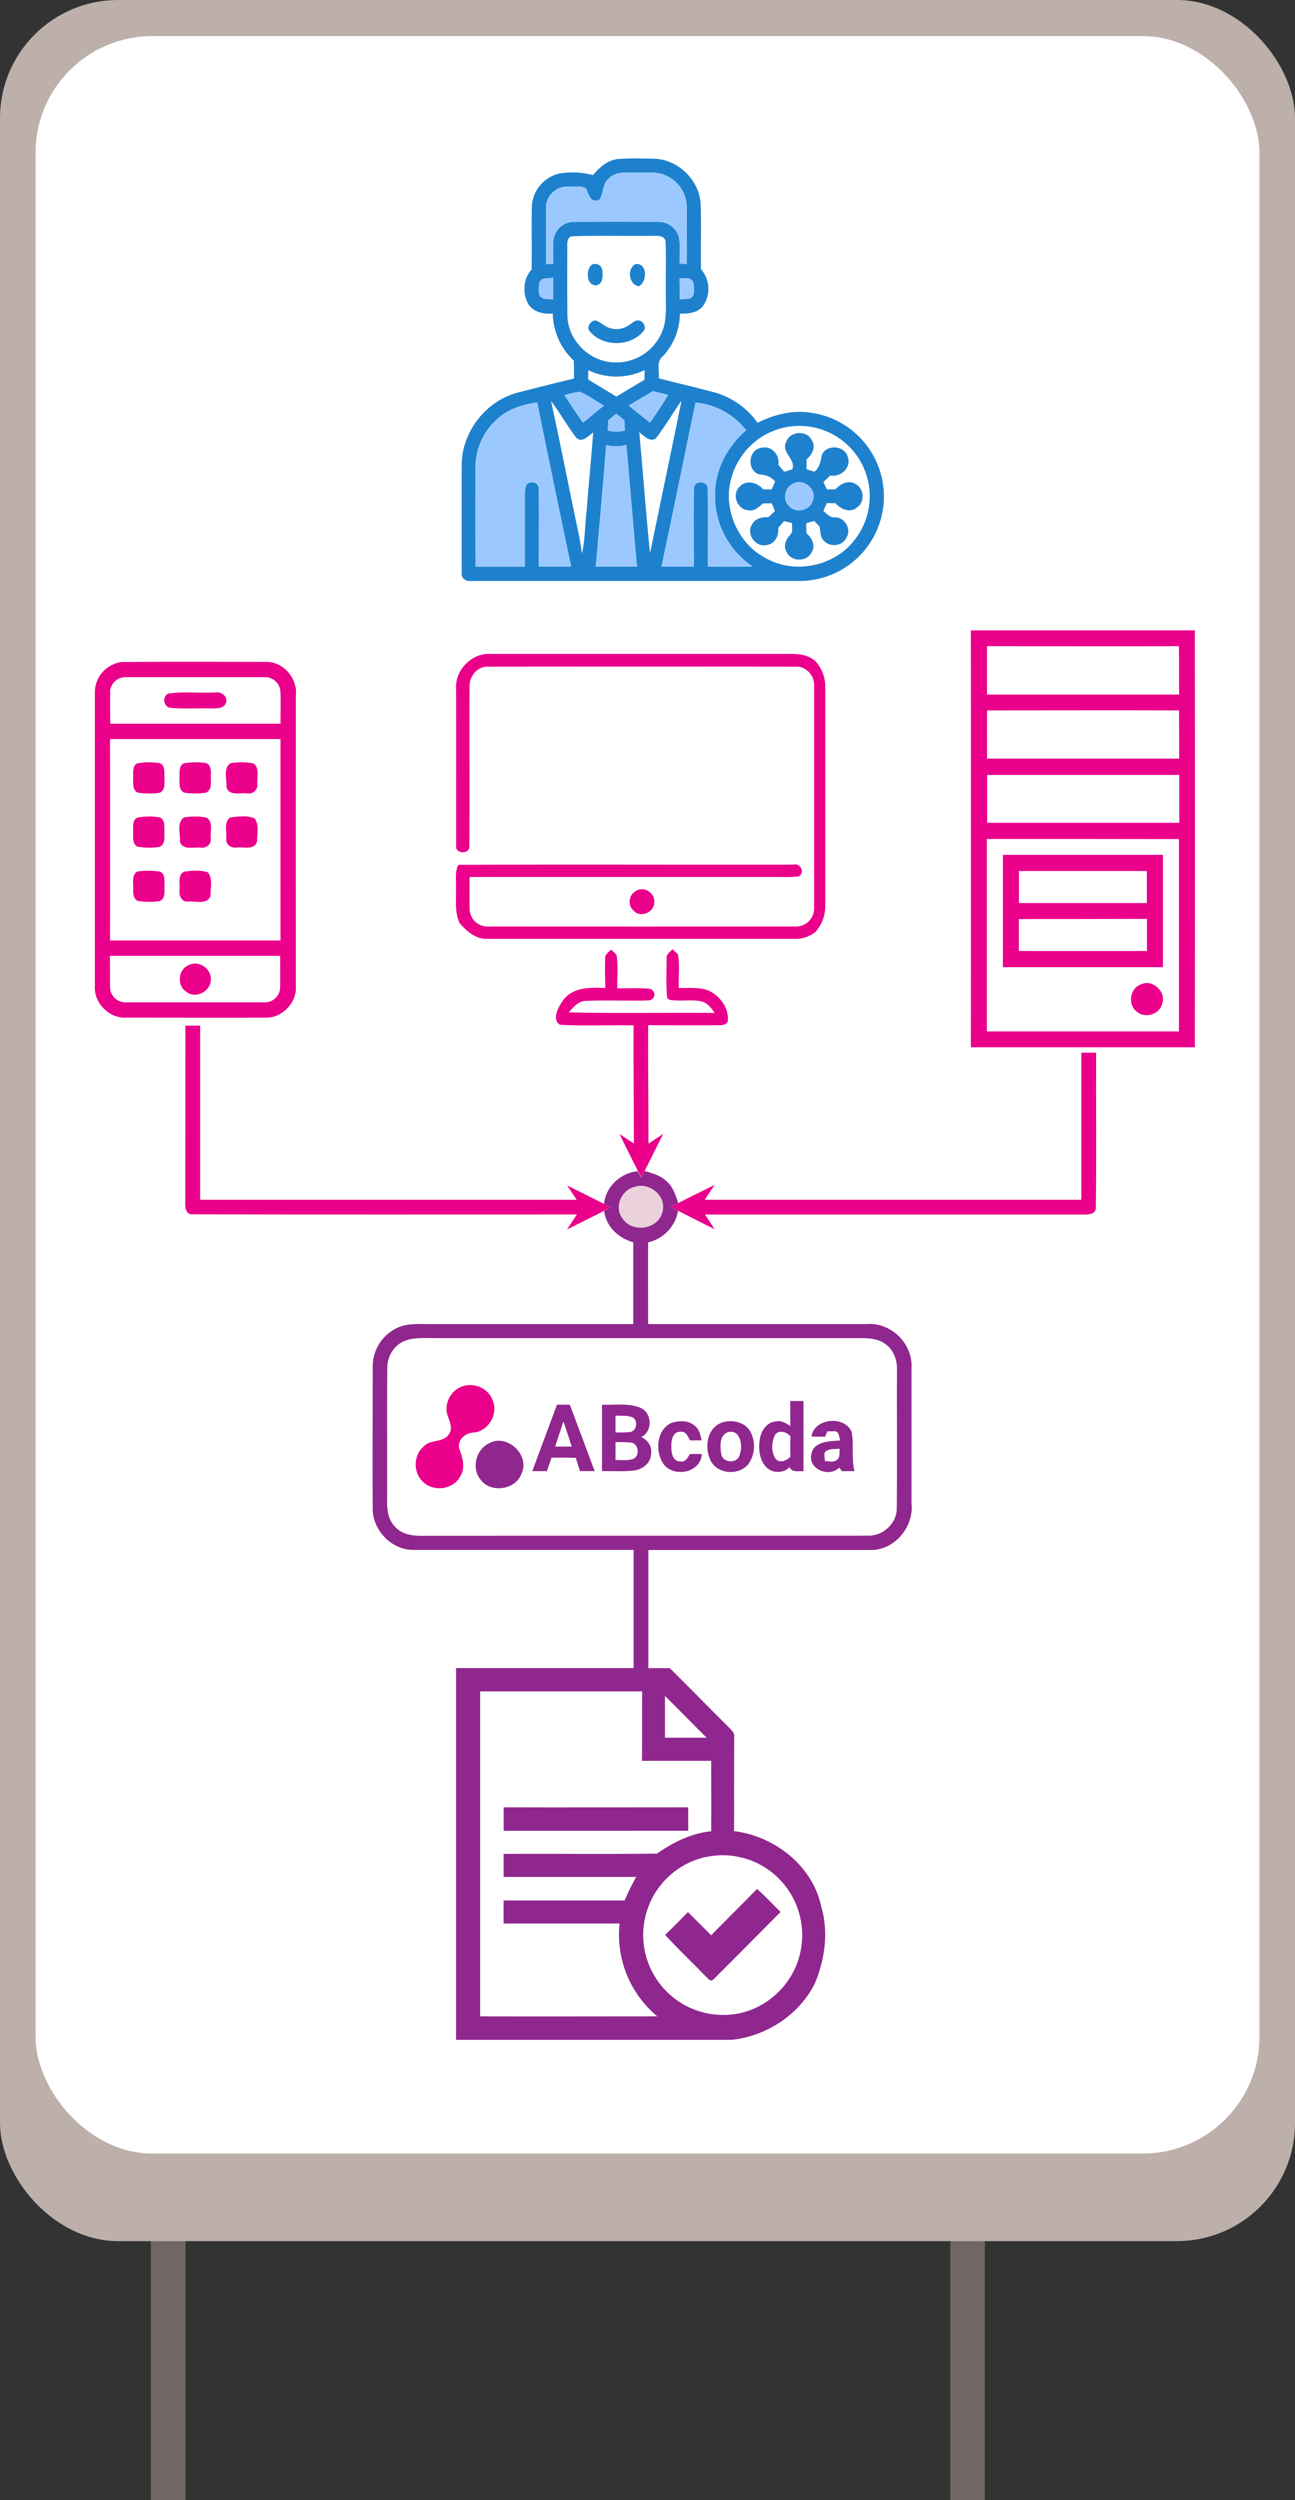 <svg xmlns="http://www.w3.org/2000/svg" viewBox="0 0 562.23 1085.37"><rect x="0" y="0" width="562.23" height="1085.37" fill="#333333" stroke="none"/><defs><style>.cls-1{fill:#706865;}.cls-2{fill:#bdafaa;}.cls-3{fill:#fff;}.cls-4{fill:#1e81ce;}.cls-5{fill:#9bc9ff;}.cls-6{fill:#1e82cf;}.cls-7{fill:#9ccaff;}.cls-8{fill:#eb008b;}.cls-9{fill:#90278e;}.cls-10{fill:#ead1dc;}</style></defs><g id="Layer_2" data-name="Layer 2"><g id="_Layer_" data-name="&lt;Layer&gt;"><rect class="cls-1" x="412.59" y="404.19" width="14.98" height="681.18"/><rect class="cls-1" x="65.53" y="404.19" width="14.99" height="681.18"/><rect class="cls-2" width="562.23" height="972.95" rx="51.29"/><rect class="cls-3" x="15.43" y="15.67" width="531.37" height="919.26" rx="50.67"/><g id="_1e81ceff" data-name="#1e81ceff"><path class="cls-4" d="M257.5,76c2.81-3.43,6.39-6.56,11-7,5.36-.35,10.77-.22,16.15-.07,10.12.66,18.9,9.37,19.55,19.5.29,9.48,0,19,.14,28.44a13,13,0,0,1,1,15.8c-2.34,3.2-6.5,3.58-10.14,3.49a27.66,27.66,0,0,1-7.35,18.45c-3.05,2.3-1.52,6.38-1.84,9.63,8.17,2.11,16.39,4,24.56,6.21a34.46,34.46,0,0,1,18.34,13.08c7.34-3.67,15.72-5.73,23.92-4.22a36.69,36.69,0,0,1-6.23,72.92q-71.07,0-142.15,0c-2.08.33-4.32-1.2-4-3.47q-.07-23.58,0-47.17c.14-14.19,10.54-27.49,24.24-31.13q12.21-3.16,24.49-6.12c0-2.56,0-5.12,0-7.69a29,29,0,0,1-9.2-20.5c-4,.27-8.53-.57-10.69-4.31-2.52-4.6-2.15-10.93,1.51-14.82.16-9.21-.08-18.42.11-27.61a15.51,15.51,0,0,1,11.84-14.06A35.8,35.8,0,0,1,257.5,76m6.73,1.62c-2.72,2.28-2.13,6.26-3.91,9-3.63,2-4.85-2.12-5.82-4.72-2.44-1.56-5.67-.73-8.43-.83-5-.16-9.27,4.52-9,9.43-.07,8,0,16.07,0,24.11h3.1c0-3.4-.16-6.8.07-10.2a9.08,9.08,0,0,1,9.11-8.11q18.21-.06,36.43,0a9.26,9.26,0,0,1,8.92,6.34c.75,3.83.32,7.79.32,11.68,1,.16,2.09.29,3.14.39,0-8.08.05-16.16,0-24.24A15.17,15.17,0,0,0,289.9,76.6c-4.24-2.34-9.24-1.56-13.88-1.72-4,.06-8.77-.6-11.79,2.71m-15.84,25c-1.84.23-2.19,2.34-2.1,3.84,0,10.35-.08,20.68.07,31,.36,10.49,9.7,19.6,20.16,19.88a21.42,21.42,0,0,0,20.73-12.84c2.5-5.56,1.72-11.78,1.83-17.69-.09-7.25.15-14.5-.09-21.74-.27-2.85-3.39-2.71-5.53-2.67-11.69.17-23.4-.21-35.07.2M295,120.9c.06,3,.09,6,.11,9.06,2-.36,4.84.45,5.89-1.8a11.86,11.86,0,0,0-.11-5.86c-1.22-2.14-3.89-1.37-5.89-1.4m-60.79,1.7a13.29,13.29,0,0,0-.06,5.22c.82,2.58,3.94,1.8,6,2.23q0-4.74,0-9.46c-2.05.43-4.9-.36-5.94,2m21.17,38.06c0,1,0,3.05-.06,4.06,4.05,2.56,8.22,4.92,12.26,7.49q6.1-3.69,12.26-7.35c0-1.39,0-2.78,0-4.17a28.15,28.15,0,0,1-24.5,0m-10.29,10.87c2.66,4,5.21,8.09,8.13,11.93,3-2.5,6-4.94,9-7.4-3.61-1.92-6.86-4.55-10.69-6a57.11,57.11,0,0,0-6.49,1.51M273,176.07c3,2.5,6.13,5,9.26,7.39,2.62-4,5.42-7.85,7.8-12l-6.59-1.65c-3.5,2.09-7,4.17-10.47,6.23M239.21,174c3.52,16,6.68,32.08,10,48.12,1.2,6.07,2.7,12.09,3.46,18.26,1.4-6.58,1.33-13.34,2.14-20,.82-10.89,1.93-21.75,2.72-32.63-2,1.39-4.83,4.7-7.29,2.33-4-5.16-7.13-10.91-11.08-16.09m45.65,16.26c-2.65,2-5.25-1.15-7.25-2.57,1.59,17.49,2.89,35,4.65,52.5,4.55-22.07,9.19-44.13,13.66-66.21-3.77,5.37-7.1,11.06-11.06,16.28M217,181a28,28,0,0,0-10.56,22.72c0,14.09-.13,28.19.09,42.28,7.1,0,14.19,0,21.3,0,0-10.53,0-21.07,0-31.61,0-1.78.07-4.63,2.39-4.91a2.88,2.88,0,0,1,3.71,2.95c.16,11.16,0,22.34,0,33.51,4.68.1,9.35.09,14,0-5-23.72-9.91-47.46-14.7-71.21-5.8.81-11.63,2.51-16.25,6.24m85-6.25c-4.92,23.73-9.72,47.5-14.79,71.2,4.67.05,9.33.05,14,0,.05-11.24-.15-22.49.08-33.73-.24-3.79,6.13-3.75,6,0,.22,11.25,0,22.51.07,33.75,6.45,0,12.89.07,19.34-.05a36.67,36.67,0,0,1-16.23-31.51c0-10.67,5.53-20.7,13.47-27.61A31.43,31.43,0,0,0,302,174.77m-37.88,7.66c-.09,1.49-.16,3-.25,4.45a14,14,0,0,0,7.44,0c-.09-1.49-.19-3-.28-4.45l-3.47-2.81-3.44,2.82m76.16,3.22a30.69,30.69,0,0,0-22.58,21.28c-4.22,13.4,2.44,29.08,14.93,35.47,12.49,7,29.59,3.44,38.3-7.91a30.55,30.55,0,0,0-30.65-48.84m-77.09,7.56q-2.14,26.4-4.53,52.77c6,.06,11.91,0,17.88,0-1.64-17.62-3-35.26-4.63-52.89A16,16,0,0,1,263.22,193.21Z"/><path class="cls-4" d="M257,139.68c1.68-1.48,3.44.45,4.88,1.26a9.45,9.45,0,0,0,11.35.09c1.27-.63,2.27-2.1,3.84-1.9,2.16-.06,3.85,3.09,2.22,4.69-5.69,6.86-17.7,6.84-23.32-.08C254.81,142.42,255.73,140.5,257,139.68Z"/><path class="cls-4" d="M341.29,192c1.47-4.95,9.12-5.47,11.22-.76,1.88,3-.07,6.25-2.35,8.27,0,1.41,0,2.83,0,4.25l3.49,1c2.22-1.79,2.62-4.48,3.11-7.11,1.88-4.94,10-4.38,11.31.77,1.7,4.61-3.13,8.88-7.59,8-1,.94-2,1.89-3,2.85l1.54,3.21,3.67-.07c2.14-2.27,5.44-4.15,8.51-2.4,4.1,1.87,4.53,8.15.63,10.48-3.06,2.34-6.83.46-9.11-2l-3.74-.09c-.51,1.12-1,2.26-1.53,3.38,1.48,1.3,2.9,3,5.08,2.84,4.21-.09,7.27,5.11,5,8.72-1.56,3.6-6.89,4.42-9.59,1.66-1.94-1.55-1.71-4.23-2.15-6.42l-2.29-2.41c-1.16.3-2.3.63-3.46,1,0,1.43,0,2.88.09,4.32,2.31,2,4.13,5.32,2.25,8.23-2,4.3-8.84,4.3-10.82,0-1.67-2.54-.38-5.51,1.48-7.48,1.42-1.35.69-3.43.84-5.15-1.17-.28-2.32-.57-3.47-.87-.85,1-1.7,1.94-2.54,2.91.46,3.4-1.56,7.21-5.23,7.52-4.75,1-8.83-5-6.12-9,1.32-2.66,4.44-3.19,7.11-3.16.94-.9,1.89-1.79,2.84-2.67-.49-1.11-1-2.23-1.44-3.34l-3.75.07c-1.79,1.47-3.66,3.45-6.21,3-4.82-.14-7.59-6.69-4.08-10.12,2.84-3.39,7.83-2,10.32,1l3.71.06c.5-1.15,1-2.3,1.52-3.43-1.79-2.18-4.3-3-7-3.12-5.45-1.84-4.7-10.66,1-11.53,4.42-1.16,8.16,3.15,7.38,7.42.86,1,1.72,2,2.61,3l3.49-1.1c1.52-4.63-4.87-7.13-2.79-11.66m3.59,17.7c-3.85,1.35-5.38,6.8-2.38,9.75,2.82,3.55,9,2.26,10.35-2C354.84,212.91,349.43,207.74,344.88,209.74Z"/></g><g id="_9bc9ffff" data-name="#9bc9ffff"><path class="cls-5" d="M264.23,77.59c3-3.31,7.77-2.65,11.79-2.71,4.64.16,9.64-.62,13.88,1.72a15.17,15.17,0,0,1,8.24,13.89c.06,8.08,0,16.16,0,24.24-1-.1-2.1-.23-3.14-.39,0-3.89.43-7.85-.32-11.68a9.26,9.26,0,0,0-8.92-6.34q-18.21-.06-36.43,0a9.08,9.08,0,0,0-9.11,8.11c-.23,3.4-.06,6.8-.07,10.2h-3.1c.05-8-.05-16.08,0-24.11-.28-4.91,4-9.59,9-9.43,2.76.1,6-.73,8.43.83,1,2.6,2.19,6.7,5.82,4.72C262.1,83.85,261.51,79.87,264.23,77.59Z"/><path class="cls-5" d="M234.21,122.6c1-2.37,3.89-1.58,5.94-2q0,4.72,0,9.46c-2-.43-5.15.35-6-2.23A13.29,13.29,0,0,1,234.21,122.6Z"/><path class="cls-5" d="M245.09,171.53a57.11,57.11,0,0,1,6.49-1.51c3.83,1.49,7.08,4.12,10.69,6-3,2.46-6.06,4.9-9,7.4C250.3,179.62,247.75,175.54,245.09,171.53Z"/><path class="cls-5" d="M273,176.07c3.49-2.06,7-4.14,10.47-6.23l6.59,1.65c-2.38,4.12-5.18,8-7.8,12C279.1,181.05,276,178.57,273,176.07Z"/><path class="cls-5" d="M217,181c4.62-3.73,10.45-5.43,16.25-6.24C238.07,198.53,243,222.27,248,246c-4.67,0-9.34.06-14,0,0-11.17.13-22.35,0-33.51a2.88,2.88,0,0,0-3.71-2.95c-2.32.28-2.35,3.13-2.39,4.91,0,10.54,0,21.08,0,31.61-7.11,0-14.2,0-21.3,0-.22-14.09-.06-28.19-.09-42.28A28,28,0,0,1,217,181Z"/><path class="cls-5" d="M302,174.77a31.43,31.43,0,0,1,21.91,12.06c-7.94,6.91-13.42,16.94-13.47,27.61A36.67,36.67,0,0,0,326.7,246c-6.45.12-12.89.05-19.34.05-.05-11.24.15-22.5-.07-33.75.16-3.73-6.21-3.77-6,0-.23,11.24,0,22.49-.08,33.73-4.67,0-9.33,0-14,0C292.31,222.27,297.11,198.5,302,174.77Z"/><path class="cls-5" d="M264.15,182.43l3.44-2.82,3.47,2.81c.09,1.49.19,3,.28,4.45a14,14,0,0,1-7.44,0C264,185.39,264.06,183.92,264.15,182.43Z"/><path class="cls-5" d="M263.22,193.21a16,16,0,0,0,8.72-.1c1.6,17.63,3,35.27,4.63,52.89-6,0-11.92,0-17.88,0Q261.09,219.61,263.22,193.21Z"/><path class="cls-5" d="M344.88,209.74c4.55-2,10,3.17,8,7.75-1.37,4.26-7.53,5.55-10.35,2C339.5,216.54,341,211.09,344.88,209.74Z"/></g><g id="_1e82cfff" data-name="#1e82cfff"><path class="cls-6" d="M256.21,115.62c1.51-2,4.82-.93,5.25,1.4.3,2.48.58,6-2.45,6.87C254.75,124.08,254.45,118.25,256.21,115.62Z"/><path class="cls-6" d="M277.2,124.3c-4.32-.93-5.05-7.76-1.25-9.67C281.2,114.06,281.17,122.55,277.2,124.3Z"/></g><g id="_9ccaffff" data-name="#9ccaffff"><path class="cls-7" d="M295,120.9c2,0,4.67-.74,5.89,1.4a11.86,11.86,0,0,1,.11,5.86c-1.05,2.25-3.93,1.44-5.89,1.8C295.09,126.94,295.06,123.92,295,120.9Z"/></g><g id="_eb008bff" data-name="#eb008bff"><path class="cls-8" d="M421.49,273.66q48.64,0,97.27,0,.07,90.5,0,181H421.51q.06-90.49,0-181m7,6.87c0,7,0,14,0,21q41.71,0,83.42,0c-.11-7,.06-14-.11-21-27.76.07-55.53,0-83.28,0m0,27.82c-.05,7,0,14,0,21q41.71,0,83.41,0c-.07-7,0-13.95-.05-20.93-27.77-.11-55.54,0-83.32,0m0,28c0,6.93,0,13.87,0,20.79h83.41c-.05-6.92,0-13.86,0-20.78H428.46m0,27.83q0,41.76,0,83.53,41.7,0,83.38,0,0-41.76,0-83.51Q470.15,364.19,428.45,364.22Z"/><path class="cls-8" d="M198,298.83c-.45-8,6.92-15.43,14.92-14.94q64.64,0,129.28,0c4.12-.12,8.67.26,11.85,3.18a16.39,16.39,0,0,1,4.24,10.76q0,47.54,0,95.09a16.69,16.69,0,0,1-4.26,11.66,13.94,13.94,0,0,1-9.66,3q-66.27,0-132.57,0c-5.14.3-9.18-3.24-12.29-6.9-2.2-4.8-1.4-10.17-1.54-15.28.13-3.32-.55-6.85,1-9.94,48.47-.25,96.94,0,145.42-.1,3.13-.9,5.37,3.57,2.28,5.14a54.28,54.28,0,0,1-7.65.23q-67.57,0-135.17,0c.08,4.76-.12,9.51.06,14.27a7.72,7.72,0,0,0,7.91,7.22q66.81.06,133.62,0a7.83,7.83,0,0,0,8-8.21q0-48.13,0-96.26c.3-4.35-3.5-8.6-7.95-8.33q-66.84-.09-133.71,0c-4.43-.21-7.91,4.1-7.93,8.3-.1,23.2.08,46.41-.07,69.61.3,3.55-6,3.57-5.76,0C198,344.49,198.08,321.65,198,298.83Z"/><path class="cls-8" d="M53,287.41c20.91-.19,41.84-.08,62.76-.06,7.46,0,13.54,7.37,12.69,14.69q-.06,63.07,0,126.16c.41,6.95-5.65,13.52-12.62,13.59-20.32.09-40.66,0-61,0-7.34.44-14.11-6.31-13.64-13.66q0-63.62,0-127.23A13.24,13.24,0,0,1,53,287.41m-5.14,13.45c-.11,4.44,0,8.88,0,13.32h73.94c-.07-4.78.15-9.55-.09-14.32A6.64,6.64,0,0,0,114.7,294q-30,0-59.92,0a6.67,6.67,0,0,0-7,6.87m0,107.43q37,0,74,0,0-43.73,0-87.44h-74q.06,43.71,0,87.44m0,20a6.69,6.69,0,0,0,7,6.86q29.91,0,59.85,0a6.68,6.68,0,0,0,7-6.9c.11-4.44,0-8.86,0-13.29q-37,0-73.94,0C47.83,419.4,47.71,423.84,47.82,428.29Z"/><path class="cls-8" d="M73.1,301.11c6.59-1,13.5-.16,20.22-.46,2.75-.61,5.84,1.74,4.74,4.7-1.29,2.59-4.55,2.09-6.94,2.2-5.69-.2-11.4.3-17.06-.27C71,307.05,70.25,302.32,73.1,301.11Z"/><path class="cls-8" d="M59.52,331.44a27.9,27.9,0,0,1,9.9-.11c2.37.95,1.83,3.91,2,6-.14,2.35.59,5.68-2.13,6.85a31.71,31.71,0,0,1-9.53-.08c-2.47-1.27-1.84-4.5-1.95-6.79C57.86,335.32,57.47,332.54,59.52,331.44Z"/><path class="cls-8" d="M79.76,331.39a32.29,32.29,0,0,1,9.16-.21c2.43.22,2.75,3.13,2.63,5.08-.2,2.61.86,6.34-2,7.84a31.1,31.1,0,0,1-9.63,0c-2.52-1.27-1.87-4.49-2-6.8C78.06,335.25,77.59,332.52,79.76,331.39Z"/><path class="cls-8" d="M100.09,331.33a27.72,27.72,0,0,1,10,.12c2.75,2.05,1.4,6.18,1.64,9.14a3.63,3.63,0,0,1-4.39,3.8c-3-.27-8.07,1.29-9-2.73C98.51,338.33,96.81,333.46,100.09,331.33Z"/><path class="cls-8" d="M59.51,355a26.47,26.47,0,0,1,9.88-.13c2.41,1,1.87,4,2,6-.13,2.35.59,5.77-2.23,6.83a31.26,31.26,0,0,1-9.51-.13c-2.38-1.31-1.76-4.48-1.87-6.73C57.85,358.85,57.46,356.1,59.51,355Z"/><path class="cls-8" d="M79.82,354.9a28.37,28.37,0,0,1,9.77,0c3.15,1.84,1.61,6.24,1.91,9.26.31,2.55-2.21,4.25-4.55,3.81-2.94-.28-7.64,1.24-8.83-2.53C78.35,362,76.62,357.23,79.82,354.9Z"/><path class="cls-8" d="M100.15,354.83c3.41-.32,7.29-1,10.46.51,2,2.86,1,6.66,1,9.91-.94,3.91-5.79,2.39-8.69,2.68-2.38.43-5.06-1.2-4.67-3.88C98.5,361.05,97,356.61,100.15,354.83Z"/><path class="cls-8" d="M435.41,371.12h69.48v48.77H435.42q0-24.39,0-48.78m6.95,7q0,7,0,13.94,27.76,0,55.55,0c0-4.64,0-9.28,0-13.92-18.53,0-37.05,0-55.58,0m0,20.83c0,4.62,0,9.26,0,13.9,18.54.05,37.08,0,55.62,0q0-7,0-13.94Q470.14,399,442.34,399Z"/><path class="cls-8" d="M60.43,378.23a35.9,35.9,0,0,1,9,.15c2.39,1,1.86,3.93,2,6-.15,2.36.6,5.77-2.21,6.84a31.19,31.19,0,0,1-9.5-.12c-2.42-1.26-1.78-4.51-1.9-6.76S57.55,378.59,60.43,378.23Z"/><path class="cls-8" d="M79.8,378.43c3.37-.46,7.06-.79,10.36.21,2.45,2.73,1.1,6.89,1.25,10.24-1.4,4.09-6.68,2.2-9.91,2.52-2.68.27-3.91-2.74-3.53-5C78.22,383.77,77.05,380.09,79.8,378.43Z"/><path class="cls-8" d="M276.31,386.68c3.42-2.09,8.25,1.2,7.76,5.13,0,4.12-5.67,6.73-8.72,3.79A5.33,5.33,0,0,1,276.31,386.68Z"/><path class="cls-8" d="M262.73,416.34c-.29-1.92,1.45-2.94,2.62-4.09.57.54,1.72,1.63,2.28,2.18.9,4.81.21,9.77.38,14.64,4.52.06,9.06-.26,13.57.15,2,0,3.39,2.51,2,4-.79,1.55-2.93.93-4.32,1.18-8.26.1-16.53-.24-24.78.1-3.34,0-5.56,2.79-7.6,5,21.14.5,42.31.06,63.46.24-1.53-2-3.06-4.31-5.64-4.95-3.44-.86-7-.3-10.51-.44-1.55-.2-4.63.41-4.64-2-.4-5.37-.19-10.77-.13-16.15-.29-1.92,1.46-2.94,2.62-4.07.58.54,1.71,1.63,2.28,2.18.9,4.8.2,9.75.38,14.61,4.2.08,8.6-.46,12.62,1,5.07,2.14,9.06,7.44,8.7,13.06-.15,1.73-2.22,2.15-3.62,2.1-10.34.08-20.7,0-31,0-.09,17.14.12,34.28.14,51.42l6.4-4.26c-2.69,5.33-5.3,10.68-8,16l-1.45,2.82c-.39-.68-1.16-2.07-1.54-2.75-2.76-5.31-5.35-10.71-8-16l6.25,4.14c0-17.1-.22-34.21-.13-51.32-10.64-.17-21.31.34-31.94-.24-3.68-2.26-.79-7.55,1.09-10.28,4.12-6.12,12-6,18.59-5.68C262.73,424.82,262.54,420.57,262.73,416.34Z"/><path class="cls-8" d="M81.87,419c4.14-2.25,9.68,1.24,9.66,5.88.34,5.19-6.25,9-10.48,5.8C76.7,428.1,77.19,420.94,81.87,419Z"/><path class="cls-8" d="M495.38,427.34c5-2.46,11.14,3.31,9.17,8.47-1.17,4.58-7.38,6.51-10.95,3.42C489.43,436.23,490.51,429,495.38,427.34Z"/><path class="cls-8" d="M80.49,445.25H86.9v75.6q81.73,0,163.45,0c-1.38-2.07-2.76-4.13-4.13-6.21,5.35,2.68,10.72,5.3,16,8l2.76,1.52-2.72,1.5c-5.33,2.76-10.75,5.37-16.1,8.08,1.43-2.17,2.87-4.33,4.31-6.5-55.62,0-111.25.08-166.86-.06-2.75.28-3.32-2.85-3.17-4.92Z"/><path class="cls-8" d="M469.46,457h6.42c-.09,22.45.16,44.92-.12,67.36,0,2.7-3.1,3-5.11,2.9q-82.29,0-164.59,0,2.1,3.19,4.22,6.38c-5.29-2.68-10.63-5.25-15.89-8l-3.2-1.71,3.24-1.65c5.27-2.63,10.54-5.28,15.83-7.88l-4.3,6.45h163.5Z"/><path class="cls-8" d="M200.59,601.9c5.11-1.86,11.41.69,13.26,5.92,2.7,6-1.81,13.6-8.34,14.12-3.62.07-7.2,3.39-6.06,7.2,1.5,3.81,2.73,8.41.2,12.09-3.12,5.51-11.46,6.51-15.94,2.15-4.4-4-4.36-11.7.31-15.47,2.87-3.24,8.35-1.41,10.78-5.16,1.89-2.44.51-5.48-.4-8C192.53,609.68,195.58,603.69,200.59,601.9Z"/></g><g id="_90278eff" data-name="#90278eff"><path class="cls-9" d="M278.44,511.22l1.45-2.82c3.45.91,7.06,2,9.65,4.57,2.74,2.39,3.79,6,4.89,9.31l-3.24,1.65,3.2,1.71a17.08,17.08,0,0,1-13,13.7c-.05,11.83,0,23.65,0,35.48q47.55,0,95.1,0c10.41-.75,19.86,8.54,19.24,19,0,19.59,0,39.18,0,58.77,1.15,10.4-7.49,20.69-18.16,20.31q-48,0-96.08,0,0,25.65,0,51.29c3.11,0,6.21,0,9.32,0,8.61,8.56,17.09,17.23,25.7,25.78,1,1.14,2.44,2.28,2.27,4-.12,13.66-.05,27.32-.08,41,17.52,2.09,34.09,15,37.83,32.67,3.25,11,1.63,22.82-2.68,33.26-6.76,13.73-20.92,22.94-36,24.66H198V724.16h77.08v-51.3q-47.64,0-95.27,0c-9.68.25-18.1-8.49-18-18.08-.1-20.34,0-40.7,0-61.06a18.5,18.5,0,0,1,9.76-16.8c4.47-2.53,9.77-2.09,14.71-2.1q44.33,0,88.65,0c0-11.84,0-23.68,0-35.52-6.38-1.72-11.85-6.85-12.64-13.62l2.72-1.5-2.76-1.52c.74-7.56,7.17-13.47,14.63-14.19.38.68,1.15,2.07,1.54,2.75m-3.05,4.11c-5.67,1.44-8.84,8.88-5.06,13.64,4.08,6.36,15.26,4.82,17.19-2.6,2.28-6.92-5.62-13.41-12.13-11m-98.22,66.31c-5.39,1.25-9,6.62-9,12-.16,19.28,0,38.57-.08,57.85-.11,4,.53,8.45,3.57,11.4,2.86,3.17,7.34,3.83,11.41,3.81,64.47-.05,128.94,0,193.41-.05,6.63.35,13-5.22,12.87-12,.22-20,0-39.91.1-59.87.14-4.25-1.39-8.77-5-11.3-4.12-3.11-9.54-2.52-14.38-2.59q-90.27,0-180.54,0c-4.14,0-8.35-.3-12.4.68m31.35,152.64q0,70.56,0,141.11c25.63.09,51.28,0,76.92,0A46,46,0,0,1,269,835.05H218.63q0-5,0-10,26.28,0,52.57,0a102.14,102.14,0,0,1,5-10.2H218.64c0-3.33,0-6.66,0-10,22.2-.14,44.41.15,66.59-.14,7-4.9,14.9-8.85,23.54-9.69.08-10.19,0-20.39,0-30.58-10,0-20,0-30.06,0,.09-10,0-20.11.07-30.16-23.42,0-46.83,0-70.23,0m80.14,2q0,9.06,0,18.11,9.06,0,18.11,0c-6.1-6-12-12.14-18.11-18.12m17.83,69.88a34.7,34.7,0,0,0,12.45,68.23c13.08-1.8,24.36-11.95,27.94-24.6a34.86,34.86,0,0,0-10.79-36.1A34.43,34.43,0,0,0,306.49,806.2Z"/><path class="cls-9" d="M343.11,608.21h5.73q0,15.27,0,30.53c-2.1-.26-5,.72-6-1.82a7.22,7.22,0,0,1-10.38-.22c-2.9-3.25-3.23-8-2.57-12.06.62-3.54,3.1-7.31,7-7.54,2.34-.57,4.41.77,6.26,2-.09-3.63-.06-7.26-.05-10.9M336.46,623c-1.54,3.17-1.78,7.48.39,10.43,1.89,1.95,4.72.62,6.33-1-.11-3-.11-5.9,0-8.84C341.61,621.6,338.09,620.52,336.46,623Z"/><path class="cls-9" d="M241.85,609.82c1.84,0,3.68,0,5.53,0q5.44,14.4,10.79,28.85h-6.38c-.62-1.93-1.22-3.86-1.82-5.78-3.51-.11-7-.11-10.53-.09-.65,2-1.31,3.91-2,5.88h-6.34c3.54-9.63,7.14-19.24,10.71-28.85m2.8,7.33L241,628h7.23C247.05,624.37,245.85,620.75,244.65,617.15Z"/><path class="cls-9" d="M261.35,609.83c5.5.22,11.33-.8,16.57,1.29s5.55,10.22.52,12.75c2.75,1.29,4.81,4.13,4.2,7.3,0,4.05-3.82,6.85-7.56,7.24-4.56.53-9.16.17-13.73.25q0-14.42,0-28.83m5.88,4.73c0,2.43,0,4.86,0,7.31a57,57,0,0,0,6.53-.19c2.74-.69,3.3-4.94.94-6.36-2.39-.91-5-.63-7.47-.76m0,11.53c0,2.59,0,5.18,0,7.79,2.53-.14,5.2.38,7.64-.53,3.12-1.21,2.39-6.87-1-7.08A53.89,53.89,0,0,0,267.23,626.09Z"/><path class="cls-9" d="M291.43,617.76c3.42-1.17,7.74-1.22,10.5,1.46,1.79,1.51,2.14,3.93,2.71,6.08l-5.1,0c-.83-1.72-1.83-4.14-4.2-3.72-3.31-.09-4,3.87-3.86,6.42-.07,2.52.47,6.45,3.78,6.42,2.28.62,3.29-1.62,4.27-3.19,1.72,0,3.45,0,5.18,0-.48,8.28-12.24,10.45-16.75,4.23C284.36,630.07,285,620.75,291.43,617.76Z"/><path class="cls-9" d="M312.74,617.84c4.57-1.93,11-.65,13.26,4.12a13.56,13.56,0,0,1-1,13.55c-4.07,5.29-13.7,4.56-16.57-1.62-2.55-5.34-1.6-13.32,4.27-16m3,4c-3.39,1.48-3.08,6.13-2.57,9.19.49,4.18,7.14,4.54,8,.45C322.74,627.63,321.32,620.06,315.76,621.83Z"/><path class="cls-9" d="M352.3,623.64c1.15-8,14.28-9.22,17.4-2.12,1.18,5.64-.2,11.53,1.28,17.16-1.81,0-3.6,0-5.4,0l-1.23-1.54c-4.42,4.5-13.76.65-12.05-6,1.13-5.58,8.06-5.42,12.49-5.8-.53-1.39-.35-3.59-2.17-4l-3.42.07c-.24.58-.72,1.73-1,2.31-2,0-4,0-5.93-.09m6.66,6.14c-1.71.93-.76,3-.78,4.52,1.68,0,3.6.76,5.07-.43,1.8-1,1-3.29,1.36-4.9C362.72,629.12,360.69,628.84,359,629.78Z"/><path class="cls-9" d="M212.4,626.54c7.76-4.29,17.75,5.08,14.07,13.11-2.55,7.27-13.65,8.8-18,2.5C204.57,637.16,206.72,629.15,212.4,626.54Z"/><path class="cls-9" d="M218.67,794.82q0-5.1,0-10.2c26.7.09,53.42,0,80.12,0,0,3.38,0,6.77,0,10.16Z"/><path class="cls-9" d="M328.66,820.05c3.61,3.11,6.79,6.67,10.23,10-9.73,9.75-19.39,19.57-29.16,29.27-1.38,1.52-2.68-.94-3.7-1.67-5.7-5.94-11.73-11.55-17.26-17.64,3.38-3.24,6.65-6.59,9.91-9.92,3.39,3.32,6.72,6.73,10.08,10.08C315.36,833.4,322.09,826.81,328.66,820.05Z"/></g><g id="_ead1dcff" data-name="#ead1dcff"><path class="cls-10" d="M275.39,515.33c6.51-2.37,14.41,4.12,12.13,11-1.93,7.42-13.11,9-17.19,2.6C266.55,524.21,269.72,516.77,275.39,515.33Z"/></g></g></g></svg>